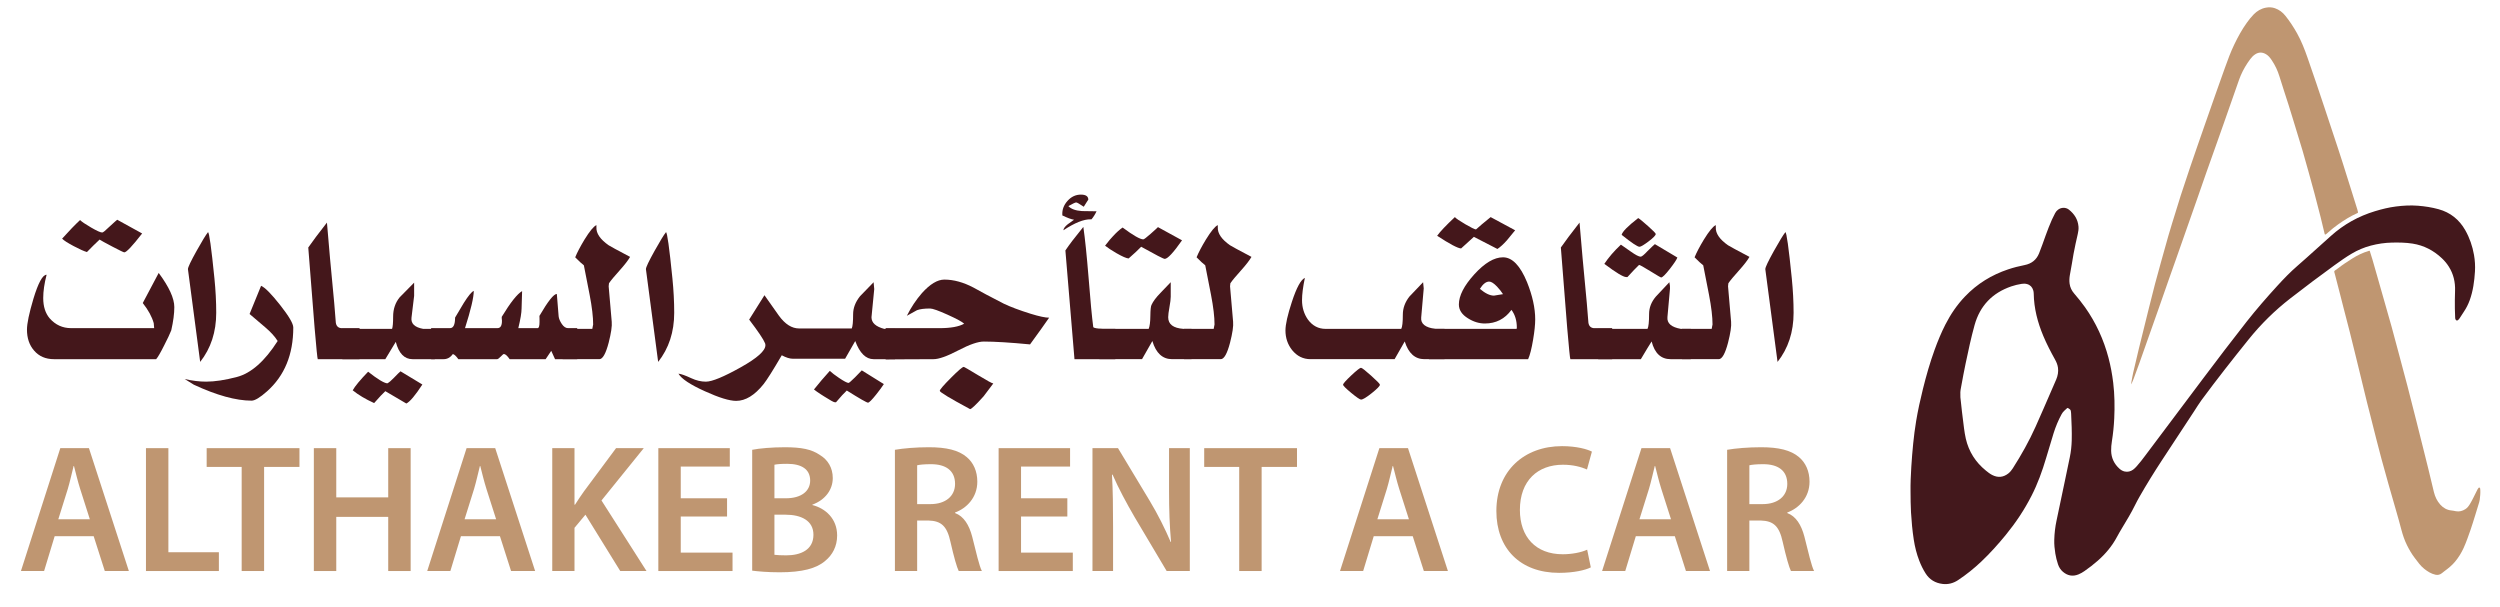 <?xml version="1.0" encoding="UTF-8" standalone="no"?>
<!-- Created with Inkscape (http://www.inkscape.org/) -->

<svg

   xmlns="http://www.w3.org/2000/svg"
   version="1.1"
   id="svg2"
   xml:space="preserve"
   width="379"
   height="92"
   viewBox="0 0 379 92">
   <defs
     id="defs6"><clipPath
       clipPathUnits="userSpaceOnUse"
       id="clipPath18"><path
         d="M 0,283.465 H 283.465 V 0 H 0 Z"
         id="path16"
         /></clipPath></defs><sodipodiNamedview
     pagecolor="#ffffff"
     bordercolor="#666666"
     id="namedview4" /><g
     id="g10"
     transform="matrix(1.333,0,0,-1.333,0,92)"><g
       id="g12"
       transform="matrix(1.205,0,0,1.205,-24.818,-148.596)"><g
         id="g14"
         clip-path="url(#clipPath18)"><g
           id="g20"
           transform="translate(30.244,158.647)"><path
             d="M 0,0 C 0.08,0 0.302,0.179 0.667,0.538 1.099,0.937 1.348,1.159 1.415,1.206 L 3.766,-0.09 C 2.843,-1.278 2.281,-1.873 2.082,-1.873 c -0.06,0 -0.432,0.18 -1.115,0.538 -0.685,0.359 -1.09,0.582 -1.216,0.668 -0.385,-0.359 -0.784,-0.751 -1.195,-1.176 -0.279,0.08 -0.688,0.263 -1.226,0.548 -0.564,0.293 -0.936,0.531 -1.116,0.717 0.664,0.738 1.229,1.322 1.694,1.754 C -1.933,1.017 -1.583,0.78 -1.046,0.469 -0.508,0.156 -0.159,0 0,0 M 6.515,-9.234 C 6.382,-9.573 6.16,-10.045 5.848,-10.649 5.502,-11.34 5.25,-11.775 5.09,-11.954 h -9.643 c -0.79,0 -1.418,0.272 -1.883,0.817 -0.444,0.511 -0.667,1.169 -0.667,1.972 0,0.578 0.203,1.548 0.608,2.909 0.458,1.514 0.873,2.271 1.245,2.271 -0.213,-0.823 -0.319,-1.557 -0.319,-2.201 0,-0.797 0.203,-1.435 0.608,-1.913 0.544,-0.617 1.219,-0.926 2.022,-0.926 h 7.84 L 4.862,-8.557 C 4.695,-7.953 4.35,-7.318 3.826,-6.655 l 1.504,2.84 c 0.982,-1.322 1.474,-2.398 1.474,-3.228 0,-0.611 -0.096,-1.341 -0.289,-2.191"
             style="fill:#44171b;fill-opacity:1;fill-rule:nonzero;stroke:none"
             id="path22"
             inkscapeConnector-curvature="0" /></g><g
           id="g24"
           transform="translate(38.333,155.191)"><path
             d="m 0,0 c 0,0.173 0.272,0.747 0.817,1.723 0.511,0.917 0.87,1.505 1.076,1.763 0.113,0 0.315,-1.45 0.607,-4.353 0.114,-1.129 0.17,-2.215 0.17,-3.258 0,-1.806 -0.505,-3.35 -1.515,-4.632 z"
             style="fill:#44171b;fill-opacity:1;fill-rule:nonzero;stroke:none"
             id="path26"
             inkscapeConnector-curvature="0" /></g><g
           id="g28"
           transform="translate(44.151,150.957)"><path
             d="M 0,0 C 0.319,0.771 0.681,1.657 1.086,2.66 1.451,2.507 2.049,1.904 2.879,0.852 3.709,-0.201 4.125,-0.91 4.125,-1.275 4.125,-3.826 3.298,-5.833 1.644,-7.302 0.987,-7.886 0.501,-8.179 0.189,-8.179 c -1.474,0 -3.29,0.502 -5.449,1.505 -0.279,0.178 -0.568,0.358 -0.866,0.537 0.717,-0.166 1.391,-0.248 2.022,-0.248 0.817,0 1.783,0.146 2.898,0.438 1.349,0.352 2.634,1.484 3.856,3.397 -0.253,0.411 -0.644,0.843 -1.175,1.295 z"
             style="fill:#44171b;fill-opacity:1;fill-rule:nonzero;stroke:none"
             id="path30"
             inkscapeConnector-curvature="0" /></g><g
           id="g32"
           transform="translate(49.69,157.233)"><path
             d="M 0,0 C 0.385,0.558 0.973,1.341 1.763,2.351 1.836,1.507 1.932,0.388 2.052,-1.006 L 2.451,-5.25 C 2.497,-5.862 2.546,-6.476 2.6,-7.093 2.646,-7.405 2.813,-7.578 3.098,-7.611 H 4.841 V -10.54 H 0.896 c -0.033,0.033 -0.133,1.019 -0.298,2.958 z"
             style="fill:#44171b;fill-opacity:1;fill-rule:nonzero;stroke:none"
             id="path34"
             inkscapeConnector-curvature="0" /></g><g
           id="g36"
           transform="translate(60.459,144.302)"><path
             d="m 0,0 c -0.67,-1.029 -1.175,-1.628 -1.514,-1.794 l -1.983,1.166 c -0.225,-0.205 -0.577,-0.58 -1.056,-1.125 -0.816,0.371 -1.49,0.774 -2.022,1.205 0.22,0.393 0.704,0.977 1.455,1.754 0.896,-0.704 1.501,-1.07 1.812,-1.098 0.161,0.081 0.37,0.258 0.628,0.529 0.313,0.326 0.518,0.529 0.618,0.608 z m 1.176,2.391 h -2.102 c -0.771,0 -1.299,0.545 -1.584,1.634 L -3.497,2.391 H -7.551 V 5.25 h 4.692 c 0.067,0.186 0.1,0.571 0.1,1.156 0,0.71 0.206,1.318 0.617,1.823 0.445,0.458 0.9,0.92 1.365,1.385 V 8.368 L -1.026,6.306 C -1.092,5.748 -0.724,5.396 0.08,5.25 h 1.096 z"
             style="fill:#44171b;fill-opacity:1;fill-rule:nonzero;stroke:none"
             id="path38"
             inkscapeConnector-curvature="0" /></g><g
           id="g40"
           transform="translate(63.328,147.171)"><path
             d="m 0,0 c -0.226,-0.319 -0.515,-0.478 -0.867,-0.478 h -1.175 v 2.929 h 1.783 c 0.319,0 0.478,0.332 0.478,0.996 0.465,0.797 0.737,1.255 0.817,1.374 0.431,0.684 0.747,1.066 0.946,1.146 0,-0.611 -0.275,-1.783 -0.827,-3.516 h 3.059 c 0.292,0 0.434,0.236 0.428,0.707 0,0.066 -0.006,0.139 -0.02,0.219 v 0.14 C 5.439,4.865 6.08,5.675 6.544,5.947 6.544,5.768 6.536,5.494 6.52,5.125 6.503,4.757 6.495,4.483 6.495,4.304 6.495,3.918 6.392,3.301 6.186,2.451 h 1.823 c 0.119,0 0.179,0.195 0.179,0.588 V 3.327 C 8.182,3.44 8.179,3.533 8.179,3.606 8.982,4.987 9.53,5.679 9.822,5.679 L 9.992,3.566 C 10.018,3.341 10.12,3.099 10.295,2.839 10.471,2.581 10.666,2.451 10.878,2.451 h 0.867 V -0.478 H 9.653 C 9.573,-0.306 9.454,-0.043 9.294,0.309 L 8.766,-0.478 H 5.37 C 5.143,-0.153 4.961,0.01 4.822,0.01 4.781,0.01 4.683,-0.071 4.527,-0.234 4.372,-0.397 4.257,-0.478 4.184,-0.478 H 0.528 C 0.295,-0.16 0.119,0 0,0"
             style="fill:#44171b;fill-opacity:1;fill-rule:nonzero;stroke:none"
             id="path42"
             inkscapeConnector-curvature="0" /></g><g
           id="g44"
           transform="translate(80.064,156.347)"><path
             d="M 0,0 C -0.186,-0.326 -0.512,-0.748 -0.977,-1.266 -1.481,-1.823 -1.82,-2.232 -1.992,-2.491 l -0.03,-0.289 0.289,-3.347 C -1.693,-6.532 -1.79,-7.189 -2.022,-8.1 -2.295,-9.135 -2.586,-9.653 -2.899,-9.653 h -3.467 v 2.859 h 2.8 c 0.053,0.285 0.08,0.421 0.08,0.408 0,0.718 -0.11,1.647 -0.329,2.789 -0.186,0.93 -0.369,1.864 -0.548,2.8 -0.206,0.159 -0.479,0.411 -0.817,0.757 0.179,0.445 0.472,1.003 0.876,1.673 0.491,0.798 0.867,1.252 1.126,1.365 V 2.789 C -3.205,2.218 -2.819,1.653 -2.022,1.096 -1.883,1.002 -1.209,0.638 0,0"
             style="fill:#44171b;fill-opacity:1;fill-rule:nonzero;stroke:none"
             id="path46"
             inkscapeConnector-curvature="0" /></g><g
           id="g48"
           transform="translate(81.558,155.191)"><path
             d="m 0,0 c 0,0.173 0.272,0.747 0.817,1.723 0.511,0.917 0.87,1.505 1.076,1.763 0.113,0 0.315,-1.45 0.607,-4.353 0.114,-1.129 0.17,-2.215 0.17,-3.258 0,-1.806 -0.505,-3.35 -1.515,-4.632 z"
             style="fill:#44171b;fill-opacity:1;fill-rule:nonzero;stroke:none"
             id="path50"
             inkscapeConnector-curvature="0" /></g><g
           id="g52"
           transform="translate(104.013,144.341)"><path
             d="m 0,0 c -0.166,-0.259 -0.405,-0.583 -0.717,-0.976 -0.412,-0.517 -0.671,-0.776 -0.778,-0.776 -0.119,0 -0.786,0.382 -2.002,1.146 -0.239,-0.22 -0.578,-0.587 -1.016,-1.107 h -0.119 c -0.094,0 -0.422,0.18 -0.986,0.539 l -0.329,0.209 c -0.26,0.165 -0.475,0.319 -0.648,0.458 0.465,0.584 0.963,1.169 1.494,1.754 0.2,-0.187 0.492,-0.409 0.877,-0.669 0.465,-0.312 0.764,-0.468 0.897,-0.468 0.046,0 0.249,0.176 0.607,0.529 0.126,0.126 0.339,0.345 0.638,0.657 z m 1.056,2.352 h -2.022 c -0.731,0 -1.309,0.571 -1.734,1.713 L -3.656,2.392 h -4.922 c -0.298,0 -0.651,0.109 -1.055,0.329 -0.83,-1.422 -1.402,-2.328 -1.714,-2.721 -0.843,-1.055 -1.707,-1.583 -2.59,-1.583 -0.637,0 -1.62,0.302 -2.949,0.907 -1.387,0.624 -2.221,1.178 -2.5,1.663 0.245,-0.026 0.648,-0.169 1.205,-0.428 0.472,-0.22 0.933,-0.329 1.385,-0.329 0.584,0 1.687,0.456 3.308,1.365 1.54,0.863 2.311,1.554 2.311,2.072 0,0.06 -0.011,0.12 -0.03,0.179 -0.147,0.372 -0.648,1.119 -1.504,2.242 l 1.444,2.301 C -11.015,8.03 -10.56,7.386 -9.902,6.456 -9.318,5.653 -8.684,5.251 -8,5.251 h 4.972 c 0.086,0.186 0.129,0.634 0.129,1.345 0,0.584 0.216,1.149 0.648,1.693 l 1.285,1.325 0.06,-0.647 -0.26,-2.66 c 0,-0.518 0.402,-0.884 1.206,-1.096 h 1.016 z"
             style="fill:#44171b;fill-opacity:1;fill-rule:nonzero;stroke:none"
             id="path54"
             inkscapeConnector-curvature="0" /></g><g
           id="g56"
           transform="translate(109.293,143.704)"><path
             d="m 0,0 c 0,0.112 0.347,0.518 1.041,1.215 0.694,0.698 1.101,1.046 1.22,1.046 0.04,0 0.49,-0.26 1.35,-0.782 C 4.471,0.958 4.951,0.697 5.051,0.697 4.745,0.3 4.439,-0.105 4.134,-0.518 3.41,-1.321 2.985,-1.725 2.859,-1.725 0.953,-0.7 0,-0.125 0,0 m -3.108,7.083 c 0.398,0.797 0.873,1.511 1.424,2.142 0.764,0.85 1.468,1.275 2.112,1.275 0.883,0 1.803,-0.252 2.76,-0.757 C 3.805,9.391 4.755,8.886 6.037,8.229 6.675,7.923 7.524,7.604 8.587,7.272 9.384,7.026 9.962,6.904 10.321,6.904 9.928,6.333 9.328,5.493 8.518,4.383 6.65,4.563 5.196,4.652 4.154,4.652 3.609,4.652 2.807,4.375 1.748,3.82 0.689,3.266 -0.09,2.989 -0.588,2.989 l -4.523,-0.02 v 2.948 h 5.101 c 1.042,0 1.812,0.14 2.311,0.419 C 2.128,6.508 1.609,6.791 0.742,7.183 -0.125,7.574 -0.677,7.771 -0.917,7.771 -1.462,7.771 -1.873,7.717 -2.152,7.611 -2.471,7.432 -2.79,7.256 -3.108,7.083"
             style="fill:#44171b;fill-opacity:1;fill-rule:nonzero;stroke:none"
             id="path58"
             inkscapeConnector-curvature="0" /></g><g
           id="g60"
           transform="translate(125.861,146.693)"><path
             d="m 0,0 h -3.856 l -0.857,10.261 c 0.353,0.531 0.917,1.272 1.694,2.221 0.16,-1.102 0.322,-2.673 0.488,-4.711 0.173,-2.219 0.323,-3.803 0.449,-4.753 0.066,-0.079 0.371,-0.133 0.916,-0.159 H 0 Z m -1.773,13.957 c -0.141,-0.299 -0.299,-0.551 -0.478,-0.758 h -0.081 c -0.65,0.014 -1.507,-0.331 -2.57,-1.035 0.013,0.172 0.15,0.361 0.409,0.567 0.193,0.146 0.391,0.289 0.597,0.429 -0.259,0.039 -0.627,0.175 -1.106,0.408 v 0.06 c -0.026,0.478 0.137,0.915 0.489,1.31 0.352,0.395 0.773,0.593 1.264,0.593 0.466,0 0.699,-0.159 0.699,-0.479 0,0.014 -0.143,-0.209 -0.429,-0.667 -0.399,0.273 -0.638,0.408 -0.717,0.408 -0.08,0 -0.326,-0.116 -0.737,-0.348 0.258,-0.273 0.687,-0.428 1.285,-0.468 0.464,-0.014 0.922,-0.02 1.375,-0.02"
             style="fill:#44171b;fill-opacity:1;fill-rule:nonzero;stroke:none"
             id="path62"
             inkscapeConnector-curvature="0" /></g><g
           id="g64"
           transform="translate(132.156,157.911)"><path
             d="m 0,0 c -0.817,-1.169 -1.362,-1.753 -1.634,-1.753 -0.114,0 -0.854,0.381 -2.222,1.145 -0.272,-0.286 -0.667,-0.654 -1.185,-1.105 -0.206,0.012 -0.588,0.179 -1.146,0.498 -0.458,0.265 -0.816,0.501 -1.076,0.707 0.326,0.425 0.581,0.731 0.767,0.917 0.319,0.344 0.615,0.611 0.888,0.797 1.002,-0.745 1.653,-1.117 1.952,-1.117 0.066,0 0.292,0.17 0.677,0.509 0.471,0.418 0.707,0.634 0.707,0.647 z m 0.896,-8.358 v -2.859 h -1.833 c -0.903,0 -1.524,0.571 -1.862,1.713 l -0.976,-1.713 h -4.026 v 2.859 h 4.653 c 0.1,0.232 0.152,0.637 0.159,1.215 0.007,0.578 0.043,0.927 0.109,1.046 0.147,0.326 0.426,0.701 0.838,1.126 0.325,0.339 0.651,0.678 0.976,1.016 V -5.32 c 0,-0.219 -0.04,-0.546 -0.12,-0.981 -0.08,-0.435 -0.12,-0.756 -0.12,-0.962 0,-0.663 0.482,-1.029 1.445,-1.095 z"
             style="fill:#44171b;fill-opacity:1;fill-rule:nonzero;stroke:none"
             id="path66"
             inkscapeConnector-curvature="0" /></g><g
           id="g68"
           transform="translate(138.711,156.347)"><path
             d="M 0,0 C -0.187,-0.326 -0.511,-0.748 -0.977,-1.266 -1.481,-1.823 -1.82,-2.232 -1.993,-2.491 l -0.03,-0.289 0.289,-3.347 C -1.694,-6.532 -1.79,-7.189 -2.023,-8.1 -2.295,-9.135 -2.587,-9.653 -2.899,-9.653 h -3.467 v 2.859 h 2.799 c 0.054,0.285 0.08,0.421 0.08,0.408 0,0.718 -0.109,1.647 -0.329,2.789 -0.186,0.93 -0.369,1.864 -0.548,2.8 -0.206,0.159 -0.478,0.411 -0.817,0.757 0.179,0.445 0.472,1.003 0.877,1.673 0.492,0.798 0.866,1.252 1.125,1.365 V 2.789 C -3.205,2.218 -2.82,1.653 -2.023,1.096 -1.883,1.002 -1.209,0.638 0,0"
             style="fill:#44171b;fill-opacity:1;fill-rule:nonzero;stroke:none"
             id="path70"
             inkscapeConnector-curvature="0" /></g><g
           id="g72"
           transform="translate(150.834,144.283)"><path
             d="m 0,0 c 0,-0.12 -0.256,-0.384 -0.767,-0.793 -0.511,-0.408 -0.85,-0.611 -1.016,-0.611 -0.107,0 -0.416,0.21 -0.927,0.632 -0.511,0.422 -0.767,0.679 -0.767,0.772 0,0.1 0.256,0.391 0.767,0.871 0.511,0.482 0.82,0.723 0.927,0.723 0.086,0 0.405,-0.248 0.956,-0.743 C -0.275,0.356 0,0.073 0,0 M 6.097,5.27 V 2.411 H 4.194 c -0.883,0 -1.501,0.557 -1.853,1.673 L 1.385,2.411 h -7.94 c -0.691,0 -1.269,0.285 -1.733,0.856 -0.419,0.532 -0.628,1.149 -0.628,1.853 0,0.571 0.203,1.471 0.607,2.7 0.439,1.342 0.848,2.095 1.226,2.261 -0.18,-0.856 -0.269,-1.557 -0.269,-2.102 0,-0.69 0.186,-1.301 0.558,-1.833 C -6.362,5.562 -5.808,5.27 -5.13,5.27 h 7.142 c 0.1,0.186 0.15,0.634 0.15,1.344 0,0.612 0.209,1.183 0.628,1.714 0.424,0.452 0.853,0.9 1.285,1.345 L 4.134,9.085 3.895,6.345 C 3.835,5.748 4.283,5.389 5.24,5.27 Z"
             style="fill:#44171b;fill-opacity:1;fill-rule:nonzero;stroke:none"
             id="path74"
             inkscapeConnector-curvature="0" /></g><g
           id="g76"
           transform="translate(162.45,152.83)"><path
             d="m 0,0 c -0.146,0.232 -0.335,0.471 -0.567,0.717 -0.299,0.312 -0.546,0.469 -0.739,0.469 -0.298,0 -0.59,-0.23 -0.876,-0.688 0.505,-0.425 0.947,-0.638 1.326,-0.638 0.026,0 0.312,0.047 0.856,0.14 M 1.146,6.027 C 0.887,5.714 0.627,5.399 0.369,5.081 0.043,4.715 -0.256,4.443 -0.528,4.264 L -2.749,5.409 -3.955,4.313 c -0.312,0.014 -1.066,0.412 -2.261,1.196 0.285,0.398 0.843,0.986 1.673,1.763 0.106,-0.126 0.432,-0.349 0.977,-0.668 0.544,-0.318 0.883,-0.484 1.016,-0.498 0.299,0.273 0.76,0.662 1.384,1.166 z m 1.893,-8.408 c 0,-0.505 -0.067,-1.146 -0.2,-1.923 -0.14,-0.843 -0.296,-1.454 -0.468,-1.833 h -9.364 v 2.859 h 8.278 c 0,0.027 0.007,0.067 0.02,0.12 0,0.664 -0.169,1.222 -0.508,1.674 -0.625,-0.857 -1.461,-1.286 -2.51,-1.286 -0.545,0 -1.077,0.163 -1.594,0.489 -0.572,0.352 -0.858,0.786 -0.858,1.304 0,0.831 0.488,1.78 1.46,2.85 0.973,1.069 1.875,1.604 2.705,1.604 0.87,0 1.627,-0.784 2.271,-2.352 0.511,-1.274 0.768,-2.444 0.768,-3.506"
             style="fill:#44171b;fill-opacity:1;fill-rule:nonzero;stroke:none"
             id="path78"
             inkscapeConnector-curvature="0" /></g><g
           id="g80"
           transform="translate(167.91,157.233)"><path
             d="M 0,0 C 0.385,0.558 0.973,1.341 1.763,2.351 1.836,1.507 1.933,0.388 2.052,-1.006 L 2.45,-5.25 C 2.497,-5.862 2.547,-6.476 2.6,-7.093 2.646,-7.405 2.813,-7.578 3.098,-7.611 H 4.842 V -10.54 H 0.897 c -0.034,0.033 -0.133,1.019 -0.299,2.958 z"
             style="fill:#44171b;fill-opacity:1;fill-rule:nonzero;stroke:none"
             id="path82"
             inkscapeConnector-curvature="0" /></g><g
           id="g84"
           transform="translate(176.865,158.508)"><path
             d="m 0,0 c 0,-0.126 -0.224,-0.359 -0.672,-0.697 -0.449,-0.339 -0.736,-0.509 -0.862,-0.509 -0.186,0 -0.747,0.376 -1.684,1.126 0.067,0.299 0.588,0.827 1.564,1.584 0.14,-0.079 0.45,-0.334 0.932,-0.762 C -0.241,0.313 0,0.066 0,0 M 2.042,-2.222 C 1.976,-2.414 1.735,-2.776 1.321,-3.308 0.905,-3.839 0.634,-4.104 0.509,-4.104 c -0.041,0 -0.38,0.197 -1.017,0.592 -0.638,0.395 -0.993,0.593 -1.066,0.593 -0.259,-0.246 -0.624,-0.627 -1.096,-1.145 h -0.12 c -0.272,0 -0.959,0.415 -2.062,1.245 0.405,0.611 0.927,1.215 1.564,1.813 l 0.927,-0.648 c 0.459,-0.325 0.771,-0.488 0.937,-0.488 0.106,0 0.322,0.176 0.648,0.528 0.398,0.392 0.63,0.611 0.696,0.657 z m 1.266,-9.593 H 1.404 c -0.909,0 -1.507,0.558 -1.792,1.673 -0.187,-0.285 -0.525,-0.843 -1.017,-1.673 h -4.024 v 2.859 h 4.653 c 0.099,0.186 0.149,0.654 0.149,1.405 0,0.597 0.215,1.149 0.648,1.654 0.424,0.451 0.846,0.899 1.264,1.344 0.053,-0.245 0.073,-0.448 0.06,-0.607 L 1.105,-7.84 C 1.046,-8.425 1.468,-8.797 2.371,-8.956 h 0.937 z"
             style="fill:#44171b;fill-opacity:1;fill-rule:nonzero;stroke:none"
             id="path86"
             inkscapeConnector-curvature="0" /></g><g
           id="g88"
           transform="translate(185.712,156.347)"><path
             d="M 0,0 C -0.187,-0.326 -0.511,-0.748 -0.976,-1.266 -1.481,-1.823 -1.82,-2.232 -1.993,-2.491 l -0.03,-0.289 0.289,-3.347 C -1.694,-6.532 -1.79,-7.189 -2.023,-8.1 -2.295,-9.135 -2.587,-9.653 -2.899,-9.653 h -3.467 v 2.859 h 2.799 c 0.054,0.285 0.08,0.421 0.08,0.408 0,0.718 -0.109,1.647 -0.329,2.789 -0.186,0.93 -0.368,1.864 -0.548,2.8 -0.206,0.159 -0.478,0.411 -0.817,0.757 0.18,0.445 0.472,1.003 0.877,1.673 0.492,0.798 0.866,1.252 1.125,1.365 V 2.789 C -3.205,2.218 -2.82,1.653 -2.023,1.096 -1.883,1.002 -1.209,0.638 0,0"
             style="fill:#44171b;fill-opacity:1;fill-rule:nonzero;stroke:none"
             id="path90"
             inkscapeConnector-curvature="0" /></g><g
           id="g92"
           transform="translate(187.206,155.191)"><path
             d="m 0,0 c 0,0.173 0.272,0.747 0.816,1.723 0.512,0.917 0.871,1.505 1.077,1.763 0.112,0 0.315,-1.45 0.607,-4.353 0.113,-1.129 0.17,-2.215 0.17,-3.258 0,-1.806 -0.505,-3.35 -1.514,-4.632 z"
             style="fill:#44171b;fill-opacity:1;fill-rule:nonzero;stroke:none"
             id="path94"
             inkscapeConnector-curvature="0" /></g><g
           id="g96"
           transform="translate(29.075,131.585)"><path
             d="M 0,0 -0.911,2.856 C -1.135,3.562 -1.325,4.353 -1.496,5.023 H -1.531 C -1.703,4.353 -1.875,3.544 -2.082,2.856 L -2.976,0 Z M -3.32,-1.6 -4.318,-4.887 H -6.503 L -2.787,6.71 h 2.702 L 3.683,-4.887 H 1.412 L 0.362,-1.6 Z"
             style="fill:#bf9671;fill-opacity:1;fill-rule:nonzero;stroke:none"
             id="path98"
             inkscapeConnector-curvature="0" /></g><g
           id="g100"
           transform="translate(34.372,138.295)"><path
             d="m 0,0 h 2.116 v -9.824 h 4.766 v -1.773 H 0 Z"
             style="fill:#bf9671;fill-opacity:1;fill-rule:nonzero;stroke:none"
             id="path102"
             inkscapeConnector-curvature="0" /></g><g
           id="g104"
           transform="translate(43.405,136.524)"><path
             d="M 0,0 H -3.304 V 1.771 H 5.454 V 0 H 2.117 V -9.825 H 0 Z"
             style="fill:#bf9671;fill-opacity:1;fill-rule:nonzero;stroke:none"
             id="path106"
             inkscapeConnector-curvature="0" /></g><g
           id="g108"
           transform="translate(52.333,138.295)"><path
             d="M 0,0 V -4.646 H 4.903 V 0 H 7.02 V -11.597 H 4.903 v 5.111 H 0 v -5.111 H -2.116 V 0 Z"
             style="fill:#bf9671;fill-opacity:1;fill-rule:nonzero;stroke:none"
             id="path110"
             inkscapeConnector-curvature="0" /></g><g
           id="g112"
           transform="translate(67.42,131.585)"><path
             d="M 0,0 -0.912,2.856 C -1.136,3.562 -1.325,4.353 -1.497,5.023 H -1.531 C -1.703,4.353 -1.875,3.544 -2.082,2.856 L -2.977,0 Z M -3.321,-1.6 -4.319,-4.887 H -6.503 L -2.788,6.71 h 2.702 L 3.682,-4.887 H 1.411 L 0.361,-1.6 Z"
             style="fill:#bf9671;fill-opacity:1;fill-rule:nonzero;stroke:none"
             id="path114"
             inkscapeConnector-curvature="0" /></g><g
           id="g116"
           transform="translate(72.718,138.295)"><path
             d="M 0,0 H 2.099 V -5.334 H 2.15 c 0.276,0.448 0.568,0.86 0.844,1.257 L 6.022,0 h 2.615 l -3.991,-4.937 4.249,-6.66 H 6.417 L 3.131,-6.28 2.099,-7.519 v -4.078 H 0 Z"
             style="fill:#bf9671;fill-opacity:1;fill-rule:nonzero;stroke:none"
             id="path118"
             inkscapeConnector-curvature="0" /></g><g
           id="g120"
           transform="translate(89.216,131.843)"><path
             d="M 0,0 H -4.371 V -3.407 H 0.516 V -5.145 H -6.486 V 6.452 H 0.258 V 4.714 H -4.371 V 1.721 H 0 Z"
             style="fill:#bf9671;fill-opacity:1;fill-rule:nonzero;stroke:none"
             id="path122"
             inkscapeConnector-curvature="0" /></g><g
           id="g124"
           transform="translate(93.687,128.23)"><path
             d="m 0,0 c 0.275,-0.034 0.636,-0.052 1.118,-0.052 1.36,0 2.564,0.517 2.564,1.945 0,1.342 -1.17,1.892 -2.632,1.892 H 0 Z m 0,5.334 h 1.084 c 1.462,0 2.289,0.687 2.289,1.669 0,1.084 -0.827,1.583 -2.168,1.583 C 0.585,8.586 0.224,8.552 0,8.5 Z M -2.099,9.91 c 0.671,0.138 1.892,0.241 3.08,0.241 1.565,0 2.529,-0.189 3.32,-0.739 C 5.024,8.981 5.506,8.224 5.506,7.243 5.506,6.177 4.835,5.196 3.579,4.731 V 4.697 C 4.8,4.388 5.918,3.424 5.918,1.824 5.918,0.792 5.471,-0.017 4.8,-0.567 3.974,-1.29 2.615,-1.651 0.499,-1.651 c -1.17,0 -2.065,0.086 -2.598,0.155 z"
             style="fill:#bf9671;fill-opacity:1;fill-rule:nonzero;stroke:none"
             id="path126"
             inkscapeConnector-curvature="0" /></g><g
           id="g128"
           transform="translate(107.157,133.013)"><path
             d="m 0,0 h 1.255 c 1.429,0 2.323,0.758 2.323,1.909 0,1.274 -0.894,1.86 -2.271,1.86 C 0.636,3.769 0.206,3.717 0,3.665 Z m -2.099,5.127 c 0.791,0.138 1.978,0.241 3.2,0.241 1.669,0 2.805,-0.275 3.578,-0.929 0.637,-0.533 0.999,-1.341 0.999,-2.323 0,-1.497 -1.015,-2.512 -2.1,-2.907 v -0.052 c 0.826,-0.31 1.325,-1.118 1.618,-2.236 0.362,-1.446 0.671,-2.788 0.912,-3.235 H 3.923 C 3.75,-5.97 3.476,-5.023 3.148,-3.578 2.821,-2.064 2.271,-1.583 1.066,-1.548 H 0 v -4.766 h -2.099 z"
             style="fill:#bf9671;fill-opacity:1;fill-rule:nonzero;stroke:none"
             id="path130"
             inkscapeConnector-curvature="0" /></g><g
           id="g132"
           transform="translate(121.332,131.843)"><path
             d="M 0,0 H -4.37 V -3.407 H 0.516 V -5.145 H -6.486 V 6.452 H 0.258 V 4.714 H -4.37 V 1.721 H 0 Z"
             style="fill:#bf9671;fill-opacity:1;fill-rule:nonzero;stroke:none"
             id="path134"
             inkscapeConnector-curvature="0" /></g><g
           id="g136"
           transform="translate(123.704,126.699)"><path
             d="M 0,0 V 11.597 H 2.409 L 5.402,6.624 C 6.177,5.334 6.848,3.992 7.382,2.736 H 7.416 C 7.278,4.284 7.227,5.782 7.227,7.553 v 4.044 h 1.96 L 9.187,0 H 7.002 L 3.975,5.093 C 3.235,6.366 2.46,7.794 1.893,9.103 L 1.841,9.085 C 1.927,7.588 1.944,6.057 1.944,4.147 V 0 Z"
             style="fill:#bf9671;fill-opacity:1;fill-rule:nonzero;stroke:none"
             id="path138"
             inkscapeConnector-curvature="0" /></g><g
           id="g140"
           transform="translate(137.553,136.524)"><path
             d="M 0,0 H -3.304 V 1.771 H 5.454 V 0 H 2.116 V -9.825 H 0 Z"
             style="fill:#bf9671;fill-opacity:1;fill-rule:nonzero;stroke:none"
             id="path142"
             inkscapeConnector-curvature="0" /></g><g
           id="g144"
           transform="translate(153.569,131.585)"><path
             d="M 0,0 -0.912,2.856 C -1.135,3.562 -1.324,4.353 -1.497,5.023 H -1.531 C -1.704,4.353 -1.875,3.544 -2.082,2.856 L -2.976,0 Z M -3.32,-1.6 -4.318,-4.887 H -6.503 L -2.787,6.71 h 2.701 L 3.682,-4.887 H 1.411 L 0.361,-1.6 Z"
             style="fill:#bf9671;fill-opacity:1;fill-rule:nonzero;stroke:none"
             id="path146"
             inkscapeConnector-curvature="0" /></g><g
           id="g148"
           transform="translate(170.737,127.043)"><path
             d="m 0,0 c -0.499,-0.259 -1.6,-0.517 -2.994,-0.517 -3.681,0 -5.919,2.306 -5.919,5.833 0,3.82 2.65,6.125 6.194,6.125 1.394,0 2.392,-0.293 2.823,-0.516 L -0.361,9.239 c -0.551,0.241 -1.307,0.448 -2.271,0.448 -2.358,0 -4.061,-1.48 -4.061,-4.268 0,-2.546 1.497,-4.181 4.043,-4.181 0.861,0 1.755,0.173 2.306,0.431 z"
             style="fill:#bf9671;fill-opacity:1;fill-rule:nonzero;stroke:none"
             id="path150"
             inkscapeConnector-curvature="0" /></g><g
           id="g152"
           transform="translate(178.305,131.585)"><path
             d="M 0,0 -0.912,2.856 C -1.135,3.562 -1.324,4.353 -1.496,5.023 H -1.531 C -1.703,4.353 -1.875,3.544 -2.082,2.856 L -2.976,0 Z M -3.32,-1.6 -4.318,-4.887 H -6.503 L -2.787,6.71 h 2.702 L 3.682,-4.887 H 1.411 L 0.362,-1.6 Z"
             style="fill:#bf9671;fill-opacity:1;fill-rule:nonzero;stroke:none"
             id="path154"
             inkscapeConnector-curvature="0" /></g><g
           id="g156"
           transform="translate(185.702,133.013)"><path
             d="m 0,0 h 1.256 c 1.428,0 2.323,0.758 2.323,1.909 0,1.274 -0.895,1.86 -2.271,1.86 C 0.637,3.769 0.207,3.717 0,3.665 Z m -2.099,5.127 c 0.791,0.138 1.978,0.241 3.2,0.241 1.67,0 2.805,-0.275 3.579,-0.929 0.636,-0.533 0.998,-1.341 0.998,-2.323 0,-1.497 -1.015,-2.512 -2.099,-2.907 v -0.052 c 0.825,-0.31 1.324,-1.118 1.617,-2.236 0.362,-1.446 0.671,-2.788 0.912,-3.235 H 3.923 C 3.751,-5.97 3.476,-5.023 3.149,-3.578 2.821,-2.064 2.271,-1.583 1.067,-1.548 H 0 v -4.766 h -2.099 z"
             style="fill:#bf9671;fill-opacity:1;fill-rule:nonzero;stroke:none"
             id="path158"
             inkscapeConnector-curvature="0" /></g><g
           id="g160"
           transform="translate(244.25,156.924)"><path
             d="m 0,0 c 0.088,-0.281 0.179,-0.558 0.261,-0.837 0.134,-0.456 0.262,-0.913 0.393,-1.371 0.245,-0.857 0.49,-1.715 0.734,-2.573 0.226,-0.794 0.458,-1.586 0.677,-2.382 0.233,-0.843 0.455,-1.691 0.681,-2.536 0.273,-1.023 0.551,-2.044 0.817,-3.069 0.286,-1.096 0.562,-2.196 0.839,-3.294 0.279,-1.108 0.556,-2.215 0.832,-3.324 0.207,-0.833 0.418,-1.665 0.612,-2.501 0.07,-0.3 0.142,-0.6 0.216,-0.899 0.11,-0.437 0.298,-0.838 0.599,-1.173 0.282,-0.313 0.633,-0.514 1.065,-0.553 0.132,-0.012 0.263,-0.041 0.394,-0.068 0.331,-0.066 0.628,0.018 0.906,0.193 0.19,0.119 0.317,0.294 0.431,0.482 0.235,0.386 0.422,0.799 0.627,1.201 0.035,0.067 0.065,0.137 0.103,0.202 0.024,0.043 0.056,0.083 0.087,0.121 0.022,0.027 0.055,0.049 0.087,0.029 0.027,-0.015 0.054,-0.044 0.061,-0.073 0.014,-0.047 0.014,-0.098 0.016,-0.148 0.017,-0.311 -0.014,-0.619 -0.054,-0.926 -0.018,-0.14 -0.064,-0.276 -0.105,-0.412 -0.11,-0.367 -0.222,-0.735 -0.337,-1.101 -0.14,-0.445 -0.274,-0.893 -0.428,-1.335 -0.201,-0.575 -0.4,-1.151 -0.652,-1.707 -0.212,-0.466 -0.48,-0.898 -0.809,-1.294 -0.293,-0.351 -0.644,-0.631 -1.009,-0.899 -0.08,-0.06 -0.157,-0.123 -0.236,-0.186 -0.181,-0.142 -0.373,-0.193 -0.608,-0.14 -0.405,0.091 -0.736,0.304 -1.054,0.555 -0.361,0.286 -0.616,0.66 -0.889,1.017 -0.291,0.38 -0.53,0.791 -0.742,1.221 -0.227,0.459 -0.39,0.94 -0.521,1.433 -0.168,0.628 -0.335,1.257 -0.521,1.88 -0.24,0.807 -0.469,1.617 -0.698,2.428 -0.229,0.81 -0.456,1.621 -0.676,2.435 -0.163,0.602 -0.317,1.208 -0.472,1.814 -0.212,0.832 -0.421,1.664 -0.631,2.497 -0.155,0.614 -0.318,1.227 -0.461,1.844 -0.144,0.625 -0.312,1.245 -0.455,1.87 -0.157,0.682 -0.331,1.36 -0.498,2.04 -0.156,0.64 -0.311,1.279 -0.474,1.917 -0.192,0.76 -0.392,1.517 -0.588,2.276 -0.104,0.403 -0.205,0.807 -0.309,1.211 -0.162,0.63 -0.325,1.259 -0.488,1.888 -0.021,0.081 -0.044,0.161 -0.066,0.242 -0.015,0.054 10e-4,0.1 0.046,0.132 0.101,0.074 0.207,0.142 0.306,0.218 0.43,0.334 0.886,0.632 1.345,0.922 0.489,0.31 1.008,0.559 1.566,0.723 0.022,0.007 0.047,0.006 0.08,0.01"
             style="fill:#bf9671;fill-opacity:1;fill-rule:nonzero;stroke:none"
             id="path162"
             inkscapeConnector-curvature="0" /></g><g
           id="g164"
           transform="translate(221.762,144.555)"><path
             d="m 0,0 c 0.054,0.286 0.099,0.575 0.164,0.859 0.177,0.772 0.358,1.542 0.546,2.311 0.311,1.271 0.627,2.541 0.943,3.81 0.188,0.752 0.374,1.505 0.571,2.254 0.184,0.702 0.38,1.4 0.574,2.099 0.227,0.819 0.456,1.638 0.689,2.456 0.112,0.393 0.232,0.784 0.352,1.175 0.27,0.877 0.536,1.755 0.816,2.629 0.278,0.866 0.569,1.728 0.86,2.59 0.223,0.664 0.454,1.327 0.683,1.989 0.251,0.726 0.504,1.451 0.758,2.176 0.336,0.961 0.671,1.923 1.01,2.883 0.281,0.795 0.564,1.589 0.848,2.383 0.272,0.763 0.552,1.524 0.906,2.254 0.335,0.694 0.704,1.368 1.153,1.998 0.204,0.286 0.419,0.562 0.668,0.814 0.32,0.325 0.692,0.548 1.143,0.633 0.293,0.056 0.584,0.045 0.865,-0.054 0.396,-0.139 0.716,-0.382 0.98,-0.712 0.42,-0.524 0.784,-1.083 1.111,-1.669 0.403,-0.727 0.704,-1.495 0.976,-2.277 0.55,-1.585 1.094,-3.172 1.619,-4.766 0.421,-1.276 0.847,-2.55 1.269,-3.826 0.147,-0.444 0.29,-0.888 0.432,-1.334 0.272,-0.859 0.541,-1.718 0.811,-2.578 0.192,-0.613 0.384,-1.226 0.575,-1.839 0.017,-0.056 0.029,-0.113 0.044,-0.17 0.033,-0.127 0.034,-0.13 -0.088,-0.186 -0.628,-0.282 -1.209,-0.644 -1.768,-1.043 -0.334,-0.238 -0.655,-0.493 -0.959,-0.769 -0.068,-0.062 -0.13,-0.13 -0.213,-0.174 -0.059,-0.031 -0.087,-0.017 -0.104,0.054 -0.126,0.527 -0.249,1.055 -0.381,1.58 -0.187,0.743 -0.379,1.486 -0.577,2.227 -0.177,0.668 -0.364,1.335 -0.549,2.001 -0.188,0.675 -0.372,1.351 -0.571,2.022 -0.287,0.968 -0.587,1.931 -0.882,2.896 -0.147,0.479 -0.292,0.958 -0.443,1.435 -0.287,0.898 -0.586,1.792 -0.862,2.694 -0.168,0.55 -0.41,1.059 -0.729,1.533 -0.145,0.216 -0.303,0.423 -0.533,0.559 -0.339,0.202 -0.676,0.216 -1.016,0 C 11.497,30.794 11.343,30.63 11.208,30.449 10.853,29.971 10.55,29.46 10.315,28.912 10.226,28.705 10.153,28.491 10.077,28.279 9.924,27.846 9.773,27.413 9.622,26.979 9.315,26.105 9.009,25.23 8.702,24.356 8.503,23.79 8.302,23.223 8.101,22.657 7.76,21.697 7.416,20.739 7.078,19.778 6.778,18.928 6.486,18.075 6.189,17.224 5.855,16.271 5.52,15.318 5.185,14.366 4.864,13.452 4.544,12.538 4.223,11.625 4.015,11.034 3.804,10.445 3.596,9.854 3.251,8.87 2.909,7.884 2.563,6.899 2.264,6.049 1.962,5.2 1.662,4.35 1.358,3.492 1.059,2.633 0.753,1.776 0.577,1.281 0.393,0.788 0.21,0.295 0.161,0.162 0.102,0.033 0.047,-0.098 -0.043,-0.102 -0.017,-0.049 0,0"
             style="fill:#bf9671;fill-opacity:1;fill-rule:nonzero;stroke:none"
             id="path166"
             inkscapeConnector-curvature="0" /></g><g
           id="g168"
           transform="translate(221.762,144.555)"><path
             d="M 0,0 C 0.008,-0.036 -0.001,-0.081 0.047,-0.098 0.029,-0.142 0.011,-0.185 -0.012,-0.237 -0.052,-0.107 -0.052,-0.107 0,0"
             style="fill:#d3b79a;fill-opacity:1;fill-rule:nonzero;stroke:none"
             id="path170"
             inkscapeConnector-curvature="0" /></g><g
           id="g172"
           transform="translate(214.665,144.781)"><path
             d="m 0,0 c -0.127,-0.31 -0.267,-0.614 -0.4,-0.921 -0.513,-1.183 -1.023,-2.367 -1.551,-3.543 -0.612,-1.364 -1.341,-2.662 -2.145,-3.92 -0.118,-0.184 -0.253,-0.354 -0.427,-0.491 -0.478,-0.375 -0.989,-0.418 -1.526,-0.142 -0.217,0.112 -0.408,0.264 -0.597,0.417 -0.97,0.788 -1.607,1.788 -1.889,3.007 -0.075,0.326 -0.124,0.658 -0.17,0.99 -0.071,0.515 -0.131,1.031 -0.192,1.547 -0.054,0.457 -0.103,0.916 -0.15,1.374 -0.01,0.092 -0.002,0.185 -0.002,0.256 -0.022,0.31 0.047,0.588 0.098,0.867 0.125,0.684 0.251,1.368 0.395,2.048 0.258,1.22 0.514,2.442 0.849,3.644 0.509,1.823 1.675,3.033 3.461,3.648 0.317,0.109 0.643,0.186 0.974,0.239 0.173,0.028 0.347,0.029 0.522,-0.021 C -2.447,8.912 -2.264,8.711 -2.175,8.42 -2.143,8.317 -2.126,8.207 -2.125,8.099 -2.103,6.704 -1.757,5.384 -1.222,4.105 -0.901,3.339 -0.518,2.604 -0.115,1.879 0.021,1.636 0.125,1.385 0.164,1.105 0.216,0.719 0.146,0.354 0,0 m 39.428,11.752 c -0.144,0.825 -0.412,1.606 -0.825,2.333 -0.568,1 -1.404,1.675 -2.519,1.981 -0.639,0.176 -1.291,0.277 -1.953,0.329 -0.698,0.054 -1.392,0.015 -2.082,-0.074 -0.665,-0.085 -1.315,-0.246 -1.956,-0.44 -1.564,-0.472 -2.957,-1.246 -4.172,-2.339 -0.767,-0.691 -1.535,-1.38 -2.304,-2.068 C 23.336,11.222 23.054,10.971 22.768,10.725 22.087,10.137 21.465,9.49 20.859,8.827 19.857,7.731 18.883,6.611 17.964,5.444 16.573,3.678 15.216,1.886 13.864,0.091 12.032,-2.341 10.209,-4.778 8.381,-7.213 8.125,-7.555 7.866,-7.896 7.578,-8.212 7.476,-8.324 7.371,-8.433 7.247,-8.521 7.01,-8.688 6.749,-8.751 6.461,-8.69 6.267,-8.65 6.104,-8.55 5.959,-8.419 5.462,-7.968 5.196,-7.41 5.181,-6.735 c -0.006,0.303 0.025,0.604 0.072,0.902 0.113,0.713 0.187,1.431 0.221,2.15 0.052,1.124 0.038,2.248 -0.097,3.368 C 5.282,0.475 5.138,1.257 4.935,2.028 4.48,3.755 3.749,5.353 2.717,6.812 2.396,7.264 2.049,7.694 1.687,8.114 1.457,8.38 1.308,8.687 1.261,9.036 1.225,9.304 1.237,9.573 1.283,9.838 c 0.062,0.364 0.13,0.726 0.194,1.089 0.053,0.305 0.1,0.612 0.155,0.917 0.115,0.635 0.259,1.263 0.402,1.891 0.052,0.229 0.087,0.462 0.066,0.699 C 2.041,15.102 1.71,15.617 1.195,16.026 0.891,16.268 0.441,16.246 0.148,16.002 0.044,15.916 -0.044,15.815 -0.105,15.693 -0.208,15.492 -0.314,15.292 -0.406,15.086 -0.628,14.589 -0.821,14.08 -1.007,13.568 -1.211,13.01 -1.398,12.446 -1.623,11.895 -1.875,11.277 -2.338,10.922 -2.986,10.794 -3.511,10.691 -4.03,10.559 -4.538,10.389 -6.099,9.866 -7.464,9.029 -8.604,7.836 -9.358,7.049 -9.964,6.157 -10.459,5.188 -10.852,4.419 -11.18,3.622 -11.475,2.811 c -0.444,-1.221 -0.798,-2.468 -1.111,-3.729 -0.248,-1 -0.47,-2.005 -0.638,-3.021 -0.115,-0.704 -0.208,-1.41 -0.278,-2.12 -0.072,-0.734 -0.134,-1.469 -0.178,-2.206 -0.045,-0.778 -0.084,-1.558 -0.071,-2.339 0.007,-0.646 0.006,-1.292 0.044,-1.937 0.051,-0.862 0.129,-1.722 0.26,-2.576 0.104,-0.681 0.271,-1.346 0.518,-1.989 0.163,-0.423 0.362,-0.83 0.606,-1.212 0.37,-0.583 0.916,-0.9 1.591,-0.983 0.524,-0.064 1.012,0.06 1.458,0.354 0.786,0.519 1.516,1.108 2.2,1.755 0.83,0.785 1.591,1.635 2.314,2.519 0.937,1.146 1.754,2.371 2.428,3.691 0.582,1.137 1.012,2.333 1.374,3.554 0.234,0.787 0.465,1.574 0.71,2.357 0.194,0.616 0.441,1.212 0.749,1.78 0.074,0.135 0.163,0.254 0.278,0.354 0.076,0.066 0.148,0.137 0.223,0.204 0.063,0.056 0.078,0.055 0.152,0.005 C 1.367,-2.87 1.368,-2.87 1.396,-3.128 1.401,-3.17 1.404,-3.212 1.406,-3.254 1.445,-4.092 1.484,-4.93 1.461,-5.77 1.446,-6.298 1.389,-6.822 1.281,-7.341 1.125,-8.096 0.968,-8.85 0.81,-9.604 c -0.259,-1.237 -0.518,-2.475 -0.781,-3.711 -0.128,-0.601 -0.199,-1.208 -0.216,-1.821 -0.013,-0.436 0.031,-0.872 0.101,-1.302 0.054,-0.339 0.141,-0.672 0.248,-0.999 0.091,-0.276 0.238,-0.518 0.459,-0.709 0.439,-0.378 0.928,-0.476 1.472,-0.257 0.203,0.082 0.391,0.192 0.57,0.316 0.434,0.302 0.853,0.624 1.25,0.973 0.737,0.648 1.359,1.388 1.822,2.26 0.149,0.281 0.311,0.555 0.475,0.828 0.43,0.71 0.86,1.418 1.227,2.164 0.132,0.27 0.276,0.536 0.426,0.798 0.661,1.157 1.363,2.29 2.093,3.405 1.018,1.557 2.043,3.111 3.065,4.666 0.23,0.349 0.445,0.71 0.694,1.048 1.435,1.943 2.928,3.842 4.443,5.723 1.156,1.436 2.464,2.727 3.921,3.858 1.384,1.074 2.783,2.13 4.203,3.157 0.523,0.378 1.05,0.751 1.606,1.08 0.565,0.335 1.163,0.588 1.798,0.756 0.659,0.175 1.328,0.271 2.009,0.286 0.646,0.014 1.29,0.006 1.931,-0.095 1.08,-0.17 1.997,-0.651 2.784,-1.397 0.245,-0.232 0.459,-0.489 0.639,-0.774 C 37.49,9.954 37.668,9.188 37.64,8.373 37.621,7.811 37.615,7.249 37.622,6.687 37.625,6.41 37.639,6.133 37.649,5.857 37.651,5.79 37.65,5.724 37.685,5.662 37.749,5.548 37.831,5.529 37.93,5.608 c 0.073,0.059 0.122,0.137 0.173,0.214 0.124,0.189 0.243,0.382 0.37,0.57 0.226,0.335 0.407,0.692 0.546,1.072 0.32,0.883 0.444,1.804 0.5,2.734 0.031,0.52 -0.002,1.039 -0.091,1.554"
             style="fill:#43181c;fill-opacity:1;fill-rule:nonzero;stroke:none"
             id="path174"
             inkscapeConnector-curvature="0" /></g></g></g></g></svg>